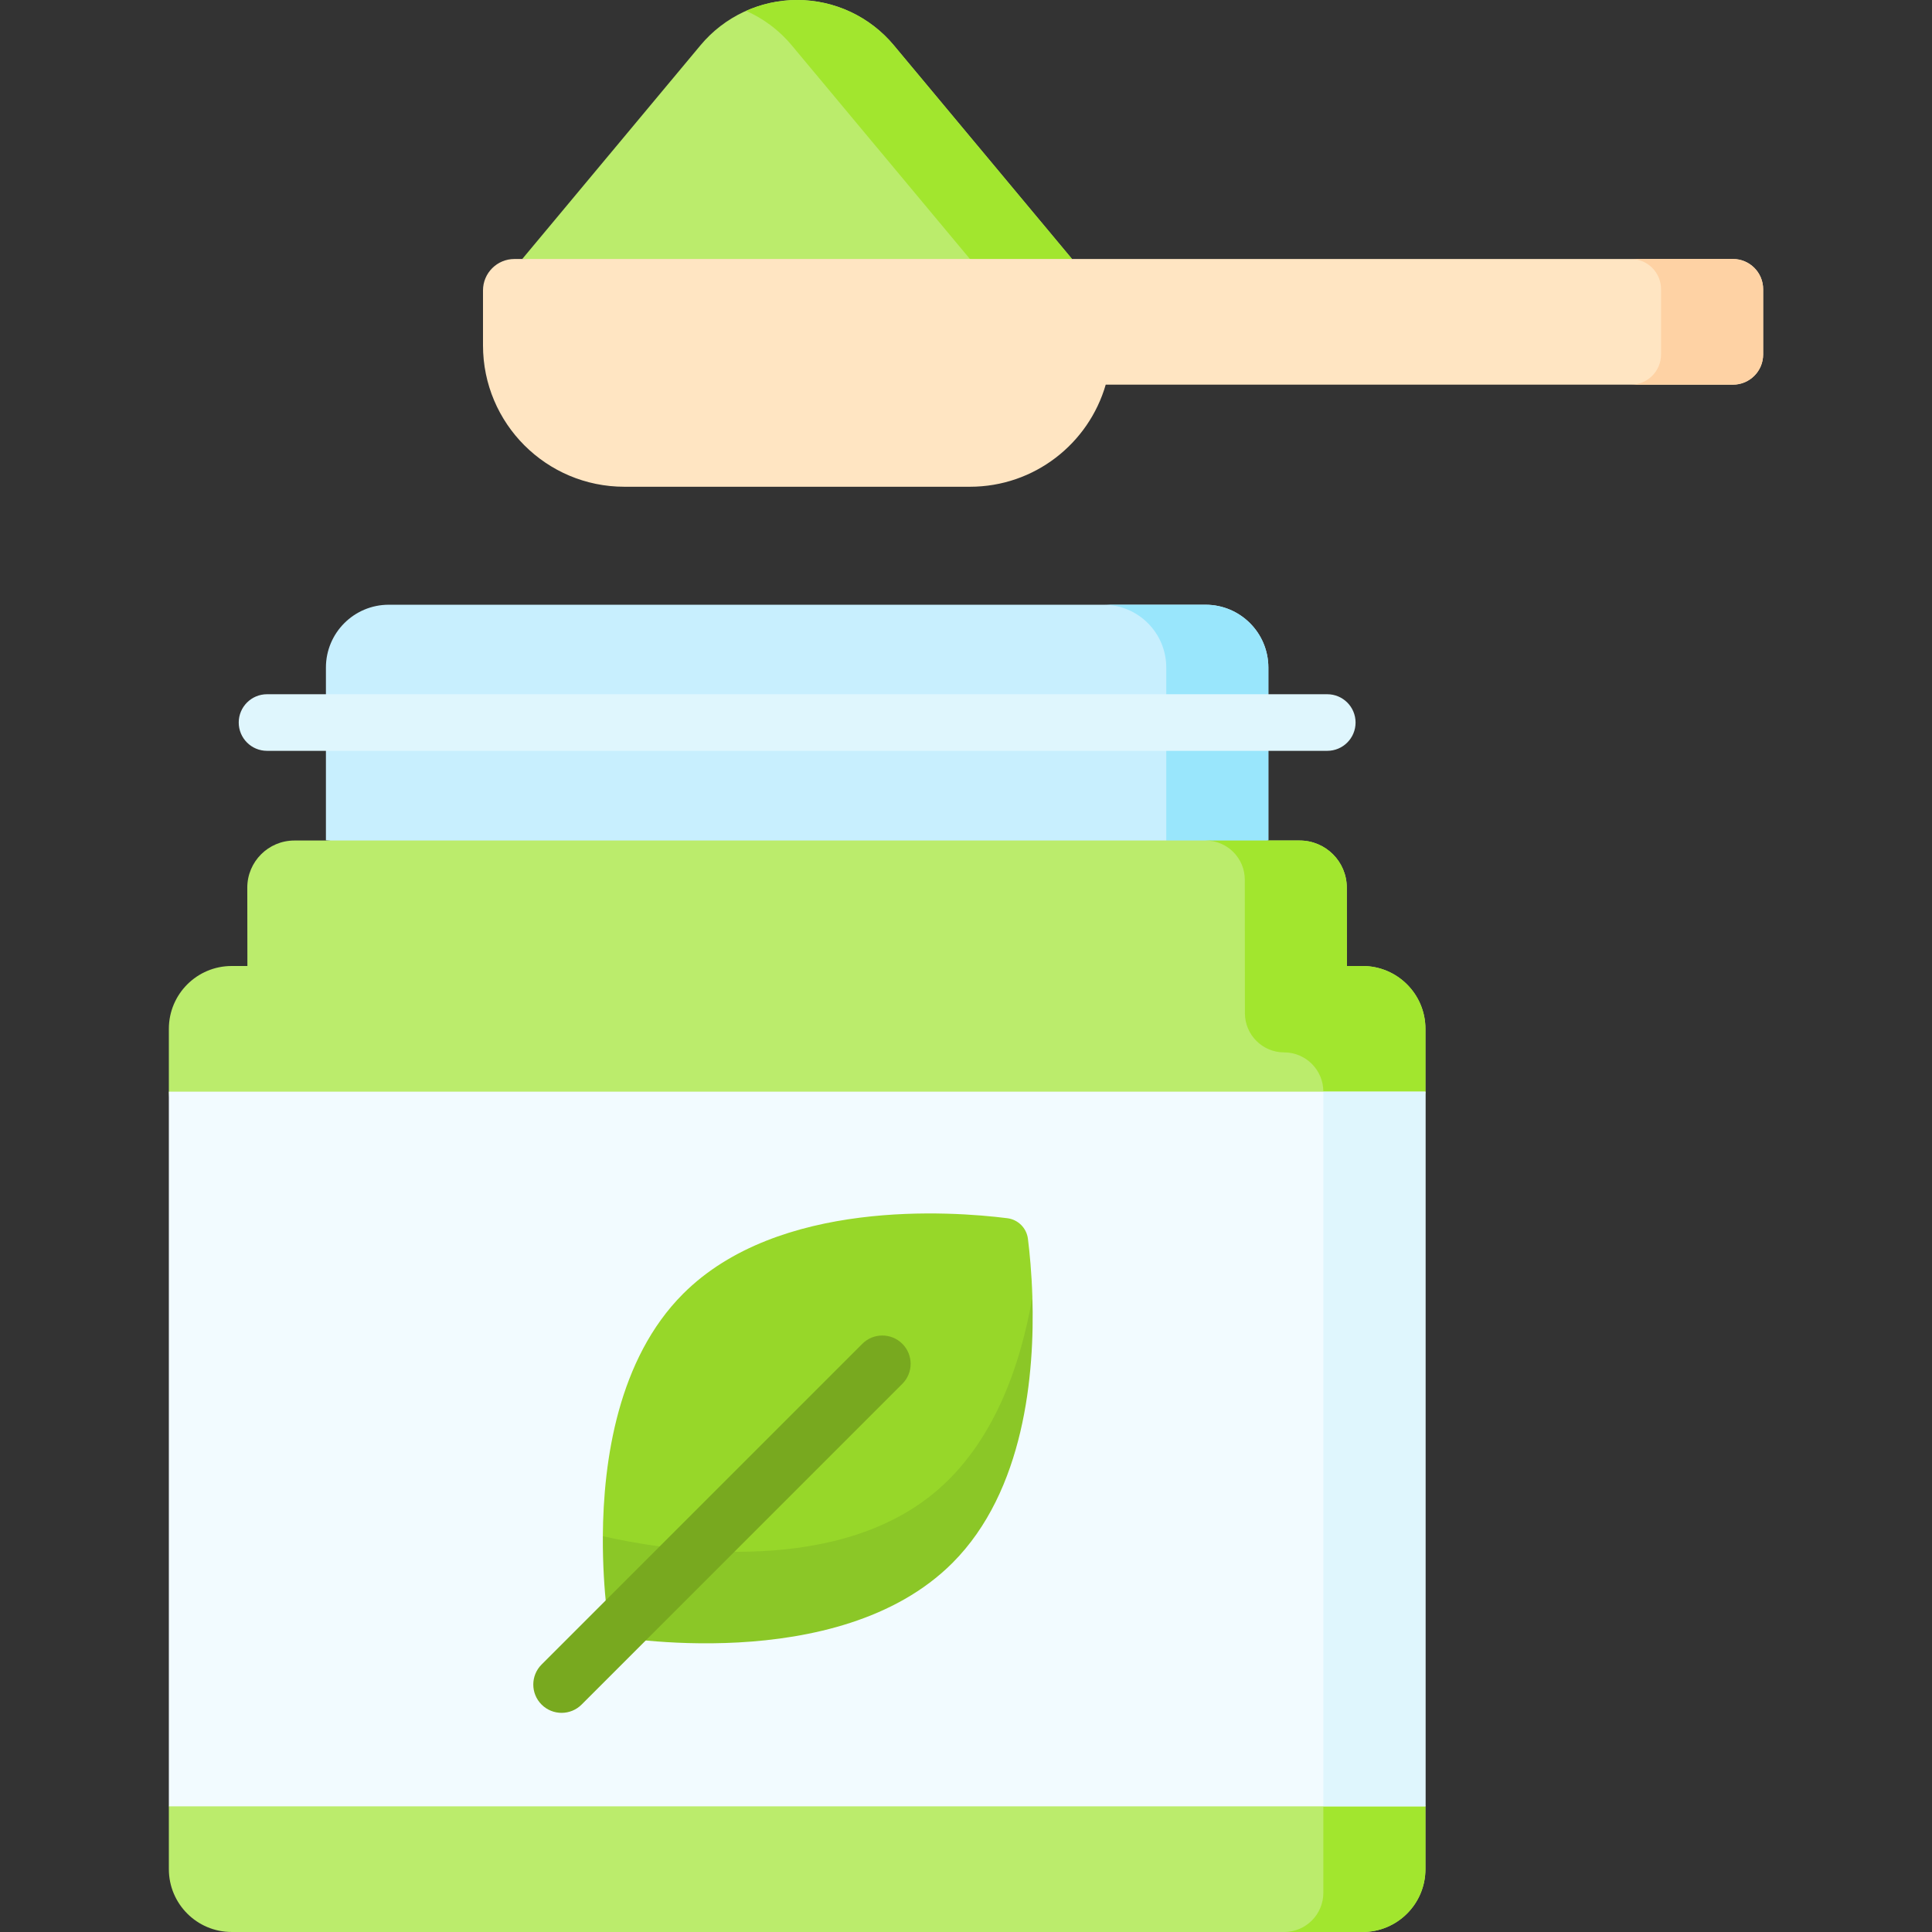 <svg id="Capa_1" enable-background="new 0 0 512 512" viewBox="0 0 512 512" xmlns="http://www.w3.org/2000/svg"><rect x="0" y="0" width="512" height="512" fill="#333333" stroke="none"/><g><g><g><path d="m336.13 222.699-124.878 12.156-124.878-12.156v-45.789c0-9.196 7.455-16.65 16.65-16.65h216.456c9.196 0 16.65 7.455 16.65 16.65z" fill="#c8effe"/></g><g><path d="m319.48 160.26h-27.057c9.196 0 16.65 7.455 16.65 16.65v53.779l27.057-7.99v-45.789c0-9.195-7.455-16.65-16.65-16.65z" fill="#99e6fc"/></g><g><path d="m377.756 272.65c0-9.196-7.455-16.65-16.65-16.65h-4.163l-.029-20.784c-.01-6.89-5.598-12.47-12.488-12.47h-8.328l-1.746 2.562-12.661-2.42-1.073-.142h-1.124-241.474c-6.904 0-12.497 5.602-12.488 12.505l.029 20.749h-4.163c-9.196 0-16.65 7.455-16.65 16.65v16.651l11.424 168.785-11.424 20.612v16.651c0 9.196 7.455 16.65 16.65 16.65h299.707c9.196 0 16.65-7.455 16.65-16.65v-16.65l-20.315-59.468 20.315-129.93v-16.651z" fill="#bbec6c"/></g><g><path d="m377.756 289.301v-16.65c0-9.196-7.455-16.65-16.65-16.65h-4.163l-.029-20.784c-.01-6.89-5.598-12.47-12.488-12.47h-24.933c5.736 0 10.388 4.648 10.392 10.384l.029 35.38c.004 5.736 4.656 10.384 10.392 10.384 5.739 0 10.392 4.653 10.392 10.392v212.322c0 5.739-4.653 10.392-10.392 10.392h20.799c9.196 0 16.65-7.455 16.65-16.65v-16.65l-20.315-59.468z" fill="#a2e62e"/></g><g><path d="m44.748 289.301h333.008v189.398h-333.008z" fill="#f2fbff"/></g><g><path d="m350.699 289.301h27.057v189.398h-27.057z" fill="#dff6fd"/></g><g><g><path d="m159.759 407.096 24.241 21.145 36.04-7.32 43.923-31.309 8.869-35.562.76-10.325c-.2-6.463-.731-11.856-1.18-15.432-.358-2.851-2.603-5.096-5.454-5.454-14.823-1.859-60.692-5.206-85.919 20.021-17.268 17.269-21.146 44.202-21.28 64.236z" fill="#97d729"/></g><g><path d="m273.592 343.726c-3.14 18.191-10.312 39.096-26.325 52.151-27.657 22.547-72.956 14.568-87.507 11.219-.101 15.209 1.955 26.442 1.955 26.442s60.301 11.051 90.676-19.324c19.142-19.143 21.829-50.158 21.201-70.488z" fill="#8bc727"/></g></g><g><path d="m211.252 0c-9.891 0-19.272 4.392-25.607 11.988l-47.239 56.648 72.846 8.03 72.846-8.03-47.239-56.648c-6.335-7.596-15.716-11.988-25.607-11.988z" fill="#bbec6c"/></g><g><path d="m236.859 11.988c-6.335-7.596-15.716-11.988-25.607-11.988-4.719 0-9.317 1.01-13.528 2.88 4.616 2.05 8.766 5.136 12.078 9.108l47.239 56.648 12.553 3.364 14.504-3.363z" fill="#a2e62e"/></g><g><path d="m459.252 68.637h-322.927c-4.598 0-8.325 3.727-8.325 8.325v14.569c0 20.69 16.773 37.463 37.463 37.463h91.577c17.078 0 31.477-11.432 35.988-27.057h166.224c4.418 0 8-3.582 8-8v-17.3c0-4.419-3.582-8-8-8z" fill="#ffe5c2"/></g><g><path d="m459.252 68.637h-27.057c4.418 0 8 3.582 8 8v17.301c0 4.418-3.582 8-8 8h27.057c4.418 0 8-3.582 8-8v-17.301c0-4.419-3.582-8-8-8z" fill="#fed2a4"/></g></g><g><g><path d="m148.828 453.924c-1.919 0-3.839-.732-5.304-2.196-2.929-2.93-2.929-7.678 0-10.607l84.999-84.999c2.93-2.928 7.678-2.928 10.607 0 2.929 2.93 2.929 7.678 0 10.607l-84.999 84.999c-1.464 1.463-3.384 2.196-5.303 2.196z" fill="#78a91f"/></g><g><path d="m351.74 198.979h-280.975c-4.143 0-7.5-3.357-7.5-7.5s3.357-7.5 7.5-7.5h280.975c4.143 0 7.5 3.357 7.5 7.5s-3.357 7.5-7.5 7.5z" fill="#dff6fd"/></g></g></g><g/><g/><g/><g/><g/><g/><g/><g/><g/><g/><g/><g/><g/><g/><g/></svg>